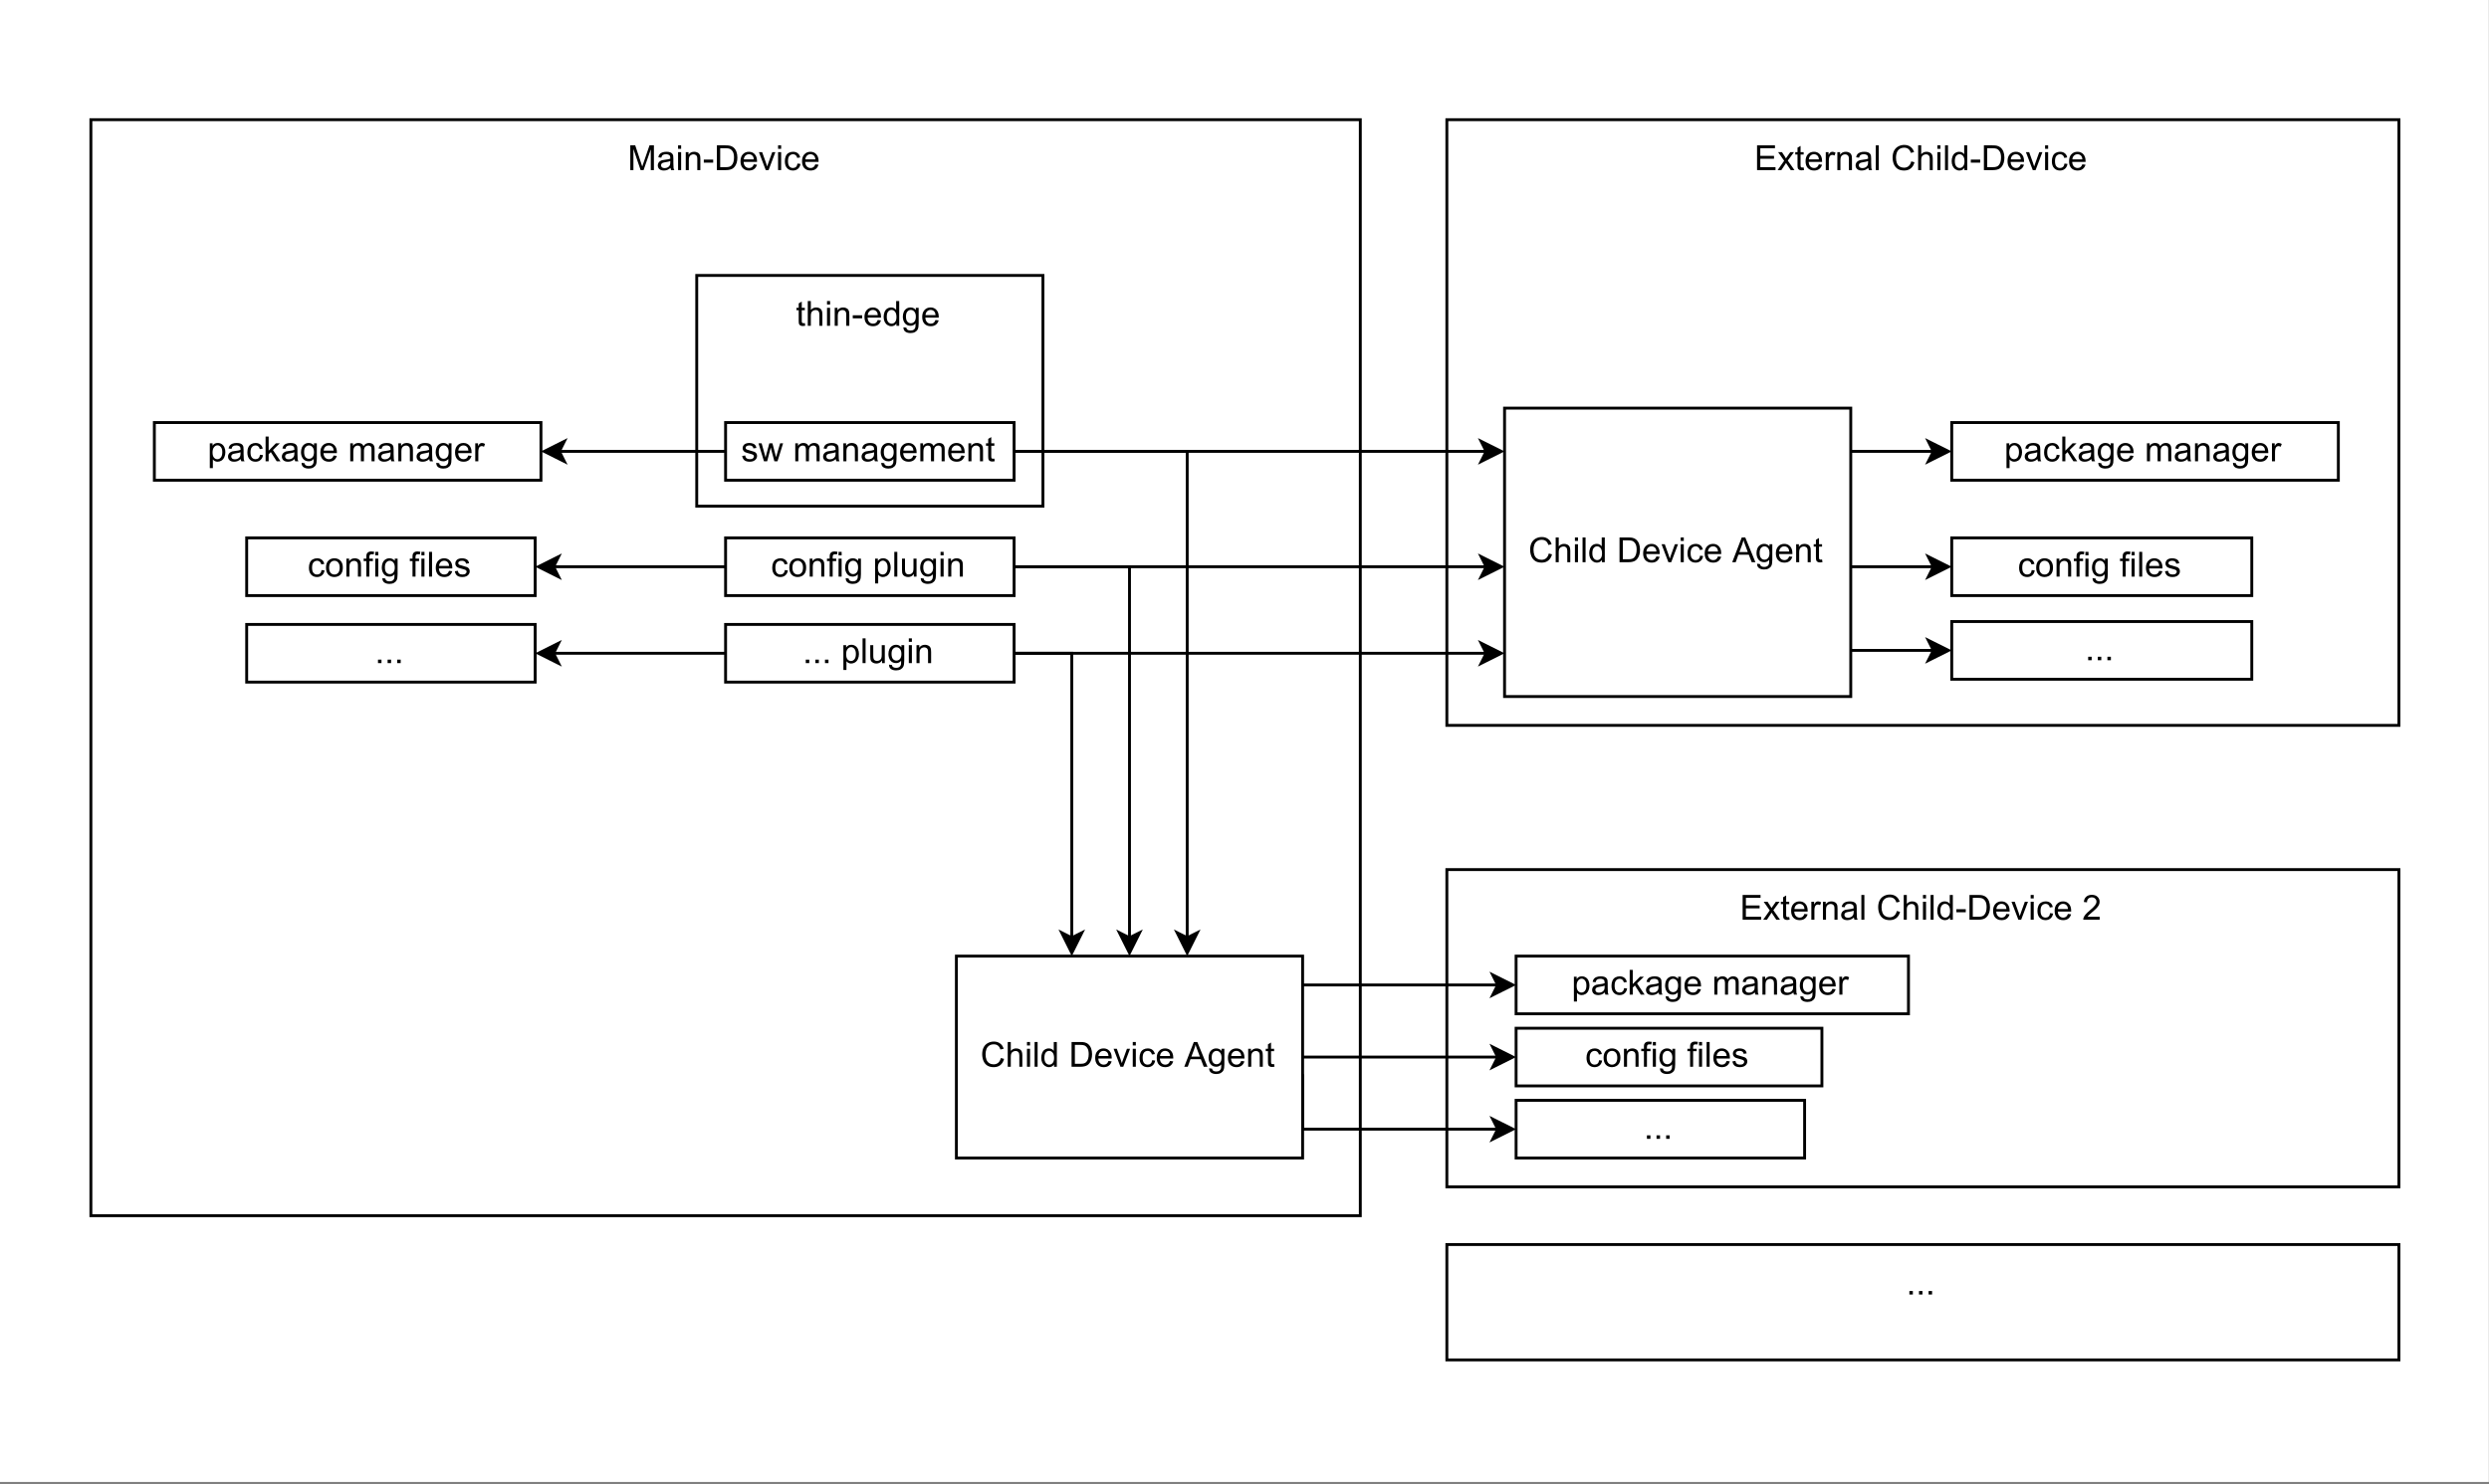 <?xml version="1.0" encoding="UTF-8" standalone="no"?>
<svg 
   width="647.04pt"
   height="385.92pt"
   viewBox="0 0 647.04 385.92"
   version="1.1"
   id="svg698"
   xmlns:xlink="http://www.w3.org/1999/xlink"
   xmlns="http://www.w3.org/2000/svg"
   xmlns:svg="http://www.w3.org/2000/svg" content="%3Cmxfile%20host%3D%22app.diagrams.net%22%20modified%3D%222022-09-13T20%3A14%3A00.531Z%22%20agent%3D%225.0%20(Macintosh)%22%20etag%3D%22oUxa1yG5t58ymIeRMVF4%22%20version%3D%2220.2.7%22%20type%3D%22device%22%3E%3Cdiagram%20id%3D%22jle1CY-ti3WCIGM4DGPV%22%20name%3D%22Seite-1%22%3E7Vtbk6I4FP41PnYXuaE8dmvPbtXsVE2VtZd52qIkDcwgcWJsdX%2F9Bgm3BG%2BtGOyaJ8nhJMB3vuR8HOIAjeeb37i%2FiL6wgCYD6ASbAZoMIAQEI%2FmTWba5xQMgN4Q8DpRTZZjG%2F1FldJR1FQd02XAUjCUiXjSNM5amdCYaNp9ztm66vbKkedWFH6orOpVhOvMTarj9HQciyq0jOKzsv9M4jIorA9fLz8z9wlkNvIz8gK1rJvQyQGPOmMiP5psxTTLwClzyfp%2F2nC1vjNNUnNJh%2BvYv%2BPNT9Pn7t5%2FTCf%2BaTvy%2FPj%2B4KjxvfrJST6zuVmwLCDhbpQHNRnEG6HkdxYJOF%2F4sO7uWQZe2SMwT2QLy8JWlQkURyEd8XgrOftAxSxiXppSl8syzuiblgm72Pg0oMZLkomxOBd9KF9VhqFBVtAJYtde1ILnKFtUCRApi%2BYoYYTl0hZ08UPCdASUwkPzix%2BnDhL7FEquLQM2QiiUnn5I4TKVNsMV1UASOBuPIhBHjFhjRqCsYoQGjiCSMNAj7CiICTRAhwgaIALaA2BmG5qR%2B2QjKUz%2FrOY7iJChp6Vw43ztDlWgzHLfMcIRaUAWdzXBswPr4%2BHgn8JXtY%2FDhzia2uUDuZeVdQNq2WLZCCjtjJAIGVtlCOVVNxkXEQiYRfqmsz000K58%2FWIbUDsPvVIitSuP%2BSrAmwhIvvv2n3viWDfZIiuZkowbPW1vVqmsDp4zJbmU%2FGBH5fGzFZ%2FQQEGrJEz4PqTjkiNtjzGnii%2FiteSfXj5e52t4gXn3AHbsX4r7r%2BsS5v605LFicimVt5K%2BZoTZltdSMEKnH8Fx%2FeZDfQcWA8lHeTwrXCilskIAgGyTAroWgIlODyVfU1zjMME5WYZxeN8vN4yBIrvRuhaAGGCRGoivfHBqJrrM8Z0qvEs3XOKHL%2FoIJCO4bmOSXaMiBGJ4qGkZWRYP70UTDqbj3QzRA7zzRoPl3JBocG6SwQQJLomFkIagFJo1qrJsINR0b4XZ%2Frlhx4mG5C9iTdABwsdkFqjgvj8Lsd7keZEXp1A%2FpPAuWGlfeZz507tXfPKqLEjiynkdHRrQkMj%2ByDwoF0ry%2FeAIIj%2BNZ6K7b4On90iV52is%2BdB3Nj9CmLsFWUlAvcO%2BFLkHumcUM9xa6xEpF0gYJLOkSbCGoBSb6l4%2F7q2QQ26IBw3Yo%2B4qgUb6wjyD6aGnHPTXtDG2sOEPoNRhw7HX4iH9HKxTuAylKLVk2TtOSVsh0aU1rT%2FSRXmzX1oH8xlSvihZnsxJ42nWOsPKwf0estFJp7cVS5VlZqnTyufgwKQ77d0QK11AAu80P0lRuynkKqZoe7xYFV8j9xNNLLuaGh9aNTaUguH7yNytkd1RzGRYLQm9qLtisYd3LhzUdzPYPazcF0zPA7LW2NxAstL41BMlHKymRk7dGXLov6X0lJW1rRPHVY29J6bB%2FM2GavUftvY9pw2tlXmKlNtXDl4TTWUmuwUqDCO4QNIhAHHJbIsA%2BEOH0gB6Pk52CtFZdI%2Bis1UDvDbT7y2lskMAcyMOHB%2BqaTeZWr54Keqz93QO3bApvFfTDzhK%2BubHrjvS8zrxWPIvtO7cRUMTA8170vAGm16bnbwqm%2Babeaz1vLISwhY5XqtXLZvXXxXwlrf4Ail7%2BBw%3D%3D%3C%2Fdiagram%3E%3C%2Fmxfile%3E">
  <rect x="0" y="0" width="647.04" height="385.92" fill="#808080" stroke="none"/>
  <defs
     id="defs96">
    <g
       id="g91">
      <g
         id="glyph-0-0" />
      <g
         id="glyph-0-1">
        <path
           d="M 0.672 0 L 0.672 -6.438 L 1.953 -6.438 L 3.469 -1.875 C 3.613 -1.457 3.719 -1.141 3.781 -0.922 C 3.852 -1.16 3.969 -1.504 4.125 -1.953 L 5.672 -6.438 L 6.812 -6.438 L 6.812 0 L 6 0 L 6 -5.391 L 4.125 0 L 3.359 0 L 1.484 -5.484 L 1.484 0 Z M 0.672 0 "
           id="path3" />
      </g>
      <g
         id="glyph-0-2">
        <path
           d="M 3.641 -0.578 C 3.348 -0.328 3.066 -0.148 2.797 -0.047 C 2.523 0.055 2.234 0.109 1.922 0.109 C 1.41 0.109 1.016 -0.016 0.734 -0.266 C 0.461 -0.516 0.328 -0.836 0.328 -1.234 C 0.328 -1.461 0.379 -1.672 0.484 -1.859 C 0.586 -2.047 0.723 -2.195 0.891 -2.312 C 1.055 -2.426 1.242 -2.516 1.453 -2.578 C 1.609 -2.609 1.844 -2.645 2.156 -2.688 C 2.801 -2.758 3.273 -2.852 3.578 -2.969 C 3.578 -3.07 3.578 -3.141 3.578 -3.172 C 3.578 -3.492 3.504 -3.719 3.359 -3.844 C 3.148 -4.031 2.848 -4.125 2.453 -4.125 C 2.078 -4.125 1.801 -4.055 1.625 -3.922 C 1.445 -3.797 1.316 -3.566 1.234 -3.234 L 0.469 -3.328 C 0.531 -3.66 0.641 -3.926 0.797 -4.125 C 0.961 -4.332 1.195 -4.488 1.5 -4.594 C 1.812 -4.707 2.164 -4.766 2.562 -4.766 C 2.969 -4.766 3.289 -4.719 3.531 -4.625 C 3.781 -4.531 3.961 -4.41 4.078 -4.266 C 4.203 -4.129 4.285 -3.953 4.328 -3.734 C 4.359 -3.598 4.375 -3.359 4.375 -3.016 L 4.375 -1.953 C 4.375 -1.223 4.391 -0.758 4.422 -0.562 C 4.453 -0.363 4.52 -0.176 4.625 0 L 3.797 0 C 3.711 -0.164 3.66 -0.359 3.641 -0.578 Z M 3.578 -2.344 C 3.285 -2.227 2.852 -2.129 2.281 -2.047 C 1.957 -1.992 1.727 -1.938 1.594 -1.875 C 1.457 -1.82 1.352 -1.738 1.281 -1.625 C 1.207 -1.508 1.172 -1.383 1.172 -1.25 C 1.172 -1.039 1.25 -0.863 1.406 -0.719 C 1.562 -0.582 1.797 -0.516 2.109 -0.516 C 2.41 -0.516 2.68 -0.582 2.922 -0.719 C 3.16 -0.852 3.336 -1.035 3.453 -1.266 C 3.535 -1.441 3.578 -1.703 3.578 -2.047 Z M 3.578 -2.344 "
           id="path6" />
      </g>
      <g
         id="glyph-0-3">
        <path
           d="M 0.594 -5.531 L 0.594 -6.438 L 1.391 -6.438 L 1.391 -5.531 Z M 0.594 0 L 0.594 -4.672 L 1.391 -4.672 L 1.391 0 Z M 0.594 0 "
           id="path9" />
      </g>
      <g
         id="glyph-0-4">
        <path
           d="M 0.594 0 L 0.594 -4.672 L 1.312 -4.672 L 1.312 -4 C 1.645 -4.508 2.141 -4.766 2.797 -4.766 C 3.078 -4.766 3.332 -4.711 3.562 -4.609 C 3.801 -4.516 3.977 -4.383 4.094 -4.219 C 4.207 -4.062 4.289 -3.867 4.344 -3.641 C 4.375 -3.492 4.391 -3.238 4.391 -2.875 L 4.391 0 L 3.594 0 L 3.594 -2.844 C 3.594 -3.164 3.562 -3.406 3.5 -3.562 C 3.438 -3.719 3.328 -3.844 3.172 -3.938 C 3.016 -4.039 2.832 -4.094 2.625 -4.094 C 2.289 -4.094 2 -3.984 1.75 -3.766 C 1.508 -3.555 1.391 -3.148 1.391 -2.547 L 1.391 0 Z M 0.594 0 "
           id="path12" />
      </g>
      <g
         id="glyph-0-5">
        <path
           d="M 0.281 -1.938 L 0.281 -2.734 L 2.719 -2.734 L 2.719 -1.938 Z M 0.281 -1.938 "
           id="path15" />
      </g>
      <g
         id="glyph-0-6">
        <path
           d="M 0.688 0 L 0.688 -6.438 L 2.906 -6.438 C 3.414 -6.438 3.801 -6.406 4.062 -6.344 C 4.426 -6.258 4.738 -6.109 5 -5.891 C 5.344 -5.598 5.598 -5.227 5.766 -4.781 C 5.93 -4.344 6.016 -3.832 6.016 -3.25 C 6.016 -2.758 5.957 -2.328 5.844 -1.953 C 5.727 -1.578 5.582 -1.266 5.406 -1.016 C 5.227 -0.766 5.031 -0.566 4.812 -0.422 C 4.602 -0.285 4.348 -0.18 4.047 -0.109 C 3.754 -0.035 3.41 0 3.016 0 Z M 1.547 -0.766 L 2.922 -0.766 C 3.348 -0.766 3.68 -0.801 3.922 -0.875 C 4.16 -0.957 4.352 -1.07 4.5 -1.219 C 4.695 -1.414 4.852 -1.688 4.969 -2.031 C 5.082 -2.375 5.141 -2.785 5.141 -3.266 C 5.141 -3.941 5.031 -4.457 4.812 -4.812 C 4.594 -5.176 4.32 -5.422 4 -5.547 C 3.77 -5.641 3.406 -5.688 2.906 -5.688 L 1.547 -5.688 Z M 1.547 -0.766 "
           id="path18" />
      </g>
      <g
         id="glyph-0-7">
        <path
           d="M 3.781 -1.5 L 4.609 -1.406 C 4.473 -0.926 4.227 -0.551 3.875 -0.281 C 3.531 -0.02 3.086 0.109 2.547 0.109 C 1.867 0.109 1.328 -0.098 0.922 -0.516 C 0.523 -0.941 0.328 -1.535 0.328 -2.297 C 0.328 -3.078 0.531 -3.68 0.938 -4.109 C 1.344 -4.547 1.867 -4.766 2.516 -4.766 C 3.141 -4.766 3.645 -4.551 4.031 -4.125 C 4.426 -3.707 4.625 -3.113 4.625 -2.344 C 4.625 -2.289 4.625 -2.219 4.625 -2.125 L 1.141 -2.125 C 1.172 -1.613 1.316 -1.223 1.578 -0.953 C 1.836 -0.68 2.164 -0.547 2.562 -0.547 C 2.852 -0.547 3.098 -0.617 3.297 -0.766 C 3.504 -0.922 3.664 -1.164 3.781 -1.5 Z M 1.188 -2.781 L 3.797 -2.781 C 3.766 -3.176 3.664 -3.473 3.5 -3.672 C 3.25 -3.973 2.922 -4.125 2.516 -4.125 C 2.148 -4.125 1.844 -4 1.594 -3.75 C 1.352 -3.508 1.219 -3.188 1.188 -2.781 Z M 1.188 -2.781 "
           id="path21" />
      </g>
      <g
         id="glyph-0-8">
        <path
           d="M 1.891 0 L 0.109 -4.672 L 0.953 -4.672 L 1.953 -1.875 C 2.055 -1.57 2.156 -1.258 2.25 -0.938 C 2.32 -1.176 2.422 -1.469 2.547 -1.812 L 3.578 -4.672 L 4.391 -4.672 L 2.625 0 Z M 1.891 0 "
           id="path24" />
      </g>
      <g
         id="glyph-0-9">
        <path
           d="M 3.641 -1.703 L 4.422 -1.609 C 4.336 -1.066 4.117 -0.645 3.766 -0.344 C 3.41 -0.039 2.977 0.109 2.469 0.109 C 1.832 0.109 1.32 -0.098 0.938 -0.516 C 0.551 -0.93 0.359 -1.531 0.359 -2.312 C 0.359 -2.82 0.441 -3.266 0.609 -3.641 C 0.773 -4.016 1.023 -4.297 1.359 -4.484 C 1.703 -4.672 2.078 -4.766 2.484 -4.766 C 2.984 -4.766 3.395 -4.633 3.719 -4.375 C 4.039 -4.125 4.25 -3.766 4.344 -3.297 L 3.578 -3.172 C 3.504 -3.484 3.375 -3.719 3.188 -3.875 C 3 -4.039 2.773 -4.125 2.516 -4.125 C 2.109 -4.125 1.781 -3.977 1.531 -3.688 C 1.289 -3.406 1.172 -2.957 1.172 -2.344 C 1.172 -1.707 1.289 -1.25 1.531 -0.969 C 1.77 -0.688 2.082 -0.547 2.469 -0.547 C 2.781 -0.547 3.039 -0.641 3.25 -0.828 C 3.457 -1.016 3.586 -1.305 3.641 -1.703 Z M 3.641 -1.703 "
           id="path27" />
      </g>
      <g
         id="glyph-0-10">
        <path
           d="M 2.328 -0.703 L 2.438 -0.016 C 2.207 0.035 2.008 0.062 1.844 0.062 C 1.551 0.062 1.328 0.016 1.172 -0.078 C 1.016 -0.172 0.898 -0.289 0.828 -0.438 C 0.766 -0.582 0.734 -0.891 0.734 -1.359 L 0.734 -4.047 L 0.156 -4.047 L 0.156 -4.672 L 0.734 -4.672 L 0.734 -5.828 L 1.531 -6.297 L 1.531 -4.672 L 2.328 -4.672 L 2.328 -4.047 L 1.531 -4.047 L 1.531 -1.328 C 1.531 -1.098 1.539 -0.953 1.562 -0.891 C 1.594 -0.828 1.641 -0.773 1.703 -0.734 C 1.766 -0.691 1.852 -0.672 1.969 -0.672 C 2.062 -0.672 2.18 -0.68 2.328 -0.703 Z M 2.328 -0.703 "
           id="path30" />
      </g>
      <g
         id="glyph-0-11">
        <path
           d="M 0.594 0 L 0.594 -6.438 L 1.391 -6.438 L 1.391 -4.125 C 1.754 -4.551 2.219 -4.766 2.781 -4.766 C 3.125 -4.766 3.422 -4.695 3.672 -4.562 C 3.93 -4.426 4.113 -4.238 4.219 -4 C 4.332 -3.758 4.391 -3.41 4.391 -2.953 L 4.391 0 L 3.609 0 L 3.609 -2.953 C 3.609 -3.348 3.52 -3.633 3.344 -3.812 C 3.176 -4 2.938 -4.094 2.625 -4.094 C 2.383 -4.094 2.16 -4.031 1.953 -3.906 C 1.742 -3.789 1.598 -3.629 1.516 -3.422 C 1.43 -3.211 1.391 -2.922 1.391 -2.547 L 1.391 0 Z M 0.594 0 "
           id="path33" />
      </g>
      <g
         id="glyph-0-12">
        <path
           d="M 3.625 0 L 3.625 -0.594 C 3.32 -0.125 2.883 0.109 2.312 0.109 C 1.945 0.109 1.609 0.004 1.297 -0.203 C 0.984 -0.41 0.738 -0.695 0.562 -1.062 C 0.395 -1.426 0.312 -1.848 0.312 -2.328 C 0.312 -2.797 0.391 -3.219 0.547 -3.594 C 0.703 -3.977 0.93 -4.27 1.234 -4.469 C 1.547 -4.664 1.895 -4.766 2.281 -4.766 C 2.562 -4.766 2.812 -4.707 3.031 -4.594 C 3.25 -4.477 3.426 -4.32 3.562 -4.125 L 3.562 -6.438 L 4.359 -6.438 L 4.359 0 Z M 1.125 -2.328 C 1.125 -1.734 1.25 -1.285 1.5 -0.984 C 1.75 -0.691 2.047 -0.547 2.391 -0.547 C 2.734 -0.547 3.023 -0.688 3.266 -0.969 C 3.516 -1.25 3.641 -1.68 3.641 -2.266 C 3.641 -2.898 3.516 -3.367 3.266 -3.672 C 3.016 -3.973 2.711 -4.125 2.359 -4.125 C 2.004 -4.125 1.707 -3.977 1.469 -3.688 C 1.238 -3.395 1.125 -2.941 1.125 -2.328 Z M 1.125 -2.328 "
           id="path36" />
      </g>
      <g
         id="glyph-0-13">
        <path
           d="M 0.453 0.391 L 1.219 0.5 C 1.25 0.738 1.336 0.91 1.484 1.016 C 1.68 1.16 1.953 1.234 2.297 1.234 C 2.66 1.234 2.941 1.16 3.141 1.016 C 3.336 0.867 3.473 0.664 3.547 0.406 C 3.586 0.238 3.602 -0.098 3.594 -0.609 C 3.25 -0.203 2.82 0 2.312 0 C 1.664 0 1.164 -0.227 0.812 -0.688 C 0.469 -1.156 0.297 -1.711 0.297 -2.359 C 0.297 -2.805 0.375 -3.219 0.531 -3.594 C 0.695 -3.969 0.93 -4.254 1.234 -4.453 C 1.535 -4.66 1.895 -4.766 2.312 -4.766 C 2.863 -4.766 3.316 -4.547 3.672 -4.109 L 3.672 -4.672 L 4.406 -4.672 L 4.406 -0.641 C 4.406 0.086 4.328 0.602 4.172 0.906 C 4.023 1.207 3.789 1.445 3.469 1.625 C 3.156 1.801 2.766 1.891 2.297 1.891 C 1.734 1.891 1.281 1.766 0.938 1.516 C 0.602 1.266 0.441 0.891 0.453 0.391 Z M 1.109 -2.422 C 1.109 -1.805 1.227 -1.359 1.469 -1.078 C 1.707 -0.797 2.008 -0.656 2.375 -0.656 C 2.738 -0.656 3.047 -0.797 3.297 -1.078 C 3.547 -1.359 3.672 -1.797 3.672 -2.391 C 3.672 -2.961 3.539 -3.395 3.281 -3.688 C 3.031 -3.977 2.727 -4.125 2.375 -4.125 C 2.02 -4.125 1.719 -3.977 1.469 -3.688 C 1.227 -3.406 1.109 -2.984 1.109 -2.422 Z M 1.109 -2.422 "
           id="path39" />
      </g>
      <g
         id="glyph-0-14">
        <path
           d="M 0.719 0 L 0.719 -6.438 L 5.375 -6.438 L 5.375 -5.688 L 1.562 -5.688 L 1.562 -3.703 L 5.125 -3.703 L 5.125 -2.953 L 1.562 -2.953 L 1.562 -0.766 L 5.516 -0.766 L 5.516 0 Z M 0.719 0 "
           id="path42" />
      </g>
      <g
         id="glyph-0-15">
        <path
           d="M 0.062 0 L 1.766 -2.422 L 0.188 -4.672 L 1.188 -4.672 L 1.906 -3.578 C 2.031 -3.367 2.133 -3.191 2.219 -3.047 C 2.352 -3.242 2.473 -3.414 2.578 -3.562 L 3.359 -4.672 L 4.312 -4.672 L 2.703 -2.469 L 4.438 0 L 3.469 0 L 2.5 -1.453 L 2.25 -1.844 L 1.031 0 Z M 0.062 0 "
           id="path45" />
      </g>
      <g
         id="glyph-0-16">
        <path
           d="M 0.578 0 L 0.578 -4.672 L 1.297 -4.672 L 1.297 -3.953 C 1.473 -4.285 1.641 -4.504 1.797 -4.609 C 1.953 -4.711 2.125 -4.766 2.312 -4.766 C 2.57 -4.766 2.844 -4.68 3.125 -4.516 L 2.844 -3.781 C 2.656 -3.895 2.461 -3.953 2.266 -3.953 C 2.098 -3.953 1.941 -3.898 1.797 -3.797 C 1.66 -3.691 1.562 -3.547 1.5 -3.359 C 1.414 -3.078 1.375 -2.77 1.375 -2.438 L 1.375 0 Z M 0.578 0 "
           id="path48" />
      </g>
      <g
         id="glyph-0-17">
        <path
           d="M 0.578 0 L 0.578 -6.438 L 1.359 -6.438 L 1.359 0 Z M 0.578 0 "
           id="path51" />
      </g>
      <g
         id="glyph-0-18" />
      <g
         id="glyph-0-19">
        <path
           d="M 5.297 -2.266 L 6.141 -2.047 C 5.961 -1.348 5.641 -0.812 5.172 -0.438 C 4.711 -0.07 4.145 0.109 3.469 0.109 C 2.781 0.109 2.219 -0.031 1.781 -0.312 C 1.344 -0.594 1.008 -1 0.781 -1.531 C 0.562 -2.07 0.453 -2.648 0.453 -3.266 C 0.453 -3.941 0.578 -4.531 0.828 -5.031 C 1.086 -5.531 1.453 -5.906 1.922 -6.156 C 2.398 -6.414 2.922 -6.547 3.484 -6.547 C 4.129 -6.547 4.672 -6.379 5.109 -6.047 C 5.555 -5.723 5.863 -5.266 6.031 -4.672 L 5.188 -4.484 C 5.039 -4.953 4.828 -5.289 4.547 -5.5 C 4.266 -5.719 3.906 -5.828 3.469 -5.828 C 2.977 -5.828 2.566 -5.707 2.234 -5.469 C 1.898 -5.227 1.664 -4.906 1.531 -4.5 C 1.395 -4.102 1.328 -3.695 1.328 -3.281 C 1.328 -2.727 1.406 -2.242 1.562 -1.828 C 1.727 -1.422 1.977 -1.117 2.312 -0.922 C 2.645 -0.723 3.008 -0.625 3.406 -0.625 C 3.883 -0.625 4.285 -0.758 4.609 -1.031 C 4.941 -1.312 5.172 -1.723 5.297 -2.266 Z M 5.297 -2.266 "
           id="path55" />
      </g>
      <g
         id="glyph-0-20">
        <path
           d="M 4.531 -0.766 L 4.531 0 L 0.266 0 C 0.266 -0.188 0.297 -0.367 0.359 -0.547 C 0.473 -0.836 0.648 -1.125 0.891 -1.406 C 1.129 -1.688 1.473 -2.008 1.922 -2.375 C 2.617 -2.957 3.086 -3.414 3.328 -3.75 C 3.578 -4.082 3.703 -4.398 3.703 -4.703 C 3.703 -5.016 3.586 -5.273 3.359 -5.484 C 3.141 -5.703 2.852 -5.812 2.5 -5.812 C 2.113 -5.812 1.805 -5.695 1.578 -5.469 C 1.348 -5.238 1.234 -4.922 1.234 -4.516 L 0.422 -4.609 C 0.473 -5.211 0.68 -5.672 1.047 -5.984 C 1.41 -6.305 1.898 -6.469 2.516 -6.469 C 3.129 -6.469 3.613 -6.297 3.969 -5.953 C 4.332 -5.609 4.516 -5.188 4.516 -4.688 C 4.516 -4.426 4.461 -4.172 4.359 -3.922 C 4.254 -3.672 4.078 -3.406 3.828 -3.125 C 3.586 -2.852 3.188 -2.477 2.625 -2 C 2.145 -1.602 1.836 -1.332 1.703 -1.188 C 1.566 -1.039 1.457 -0.898 1.375 -0.766 Z M 4.531 -0.766 "
           id="path58" />
      </g>
      <g
         id="glyph-0-21">
        <path
           d="M 0.812 0 L 0.812 -0.906 L 1.719 -0.906 L 1.719 0 Z M 0.812 0 "
           id="path61" />
      </g>
      <g
         id="glyph-0-22">
        <path
           d="M 0.297 -2.328 C 0.297 -3.191 0.535 -3.832 1.016 -4.25 C 1.422 -4.594 1.91 -4.766 2.484 -4.766 C 3.129 -4.766 3.656 -4.555 4.062 -4.141 C 4.469 -3.723 4.672 -3.145 4.672 -2.406 C 4.672 -1.801 4.578 -1.328 4.391 -0.984 C 4.211 -0.641 3.953 -0.367 3.609 -0.172 C 3.266 0.016 2.891 0.109 2.484 0.109 C 1.828 0.109 1.297 -0.098 0.891 -0.516 C 0.492 -0.941 0.297 -1.547 0.297 -2.328 Z M 1.109 -2.328 C 1.109 -1.734 1.238 -1.285 1.5 -0.984 C 1.758 -0.691 2.086 -0.547 2.484 -0.547 C 2.879 -0.547 3.207 -0.691 3.469 -0.984 C 3.727 -1.285 3.859 -1.742 3.859 -2.359 C 3.859 -2.93 3.727 -3.367 3.469 -3.672 C 3.207 -3.973 2.879 -4.125 2.484 -4.125 C 2.086 -4.125 1.758 -3.973 1.5 -3.672 C 1.238 -3.379 1.109 -2.93 1.109 -2.328 Z M 1.109 -2.328 "
           id="path64" />
      </g>
      <g
         id="glyph-0-23">
        <path
           d="M 0.781 0 L 0.781 -4.047 L 0.078 -4.047 L 0.078 -4.672 L 0.781 -4.672 L 0.781 -5.156 C 0.781 -5.477 0.805 -5.711 0.859 -5.859 C 0.941 -6.066 1.078 -6.234 1.266 -6.359 C 1.461 -6.484 1.734 -6.547 2.078 -6.547 C 2.297 -6.547 2.539 -6.52 2.812 -6.469 L 2.688 -5.781 C 2.531 -5.812 2.379 -5.828 2.234 -5.828 C 1.992 -5.828 1.82 -5.773 1.719 -5.672 C 1.613 -5.566 1.562 -5.375 1.562 -5.094 L 1.562 -4.672 L 2.484 -4.672 L 2.484 -4.047 L 1.562 -4.047 L 1.562 0 Z M 0.781 0 "
           id="path67" />
      </g>
      <g
         id="glyph-0-24">
        <path
           d="M 0.594 1.781 L 0.594 -4.672 L 1.312 -4.672 L 1.312 -4.062 C 1.477 -4.301 1.664 -4.477 1.875 -4.594 C 2.094 -4.707 2.359 -4.766 2.672 -4.766 C 3.066 -4.766 3.414 -4.66 3.719 -4.453 C 4.02 -4.254 4.25 -3.969 4.406 -3.594 C 4.562 -3.219 4.641 -2.812 4.641 -2.375 C 4.641 -1.895 4.551 -1.461 4.375 -1.078 C 4.207 -0.691 3.961 -0.395 3.641 -0.188 C 3.316 0.008 2.973 0.109 2.609 0.109 C 2.348 0.109 2.113 0.051 1.906 -0.062 C 1.695 -0.176 1.523 -0.316 1.391 -0.484 L 1.391 1.781 Z M 1.312 -2.312 C 1.312 -1.707 1.43 -1.258 1.672 -0.969 C 1.922 -0.688 2.219 -0.547 2.562 -0.547 C 2.906 -0.547 3.203 -0.691 3.453 -0.984 C 3.711 -1.285 3.844 -1.75 3.844 -2.375 C 3.844 -2.969 3.719 -3.41 3.469 -3.703 C 3.227 -4.004 2.938 -4.156 2.594 -4.156 C 2.258 -4.156 1.961 -3.992 1.703 -3.672 C 1.441 -3.359 1.312 -2.906 1.312 -2.312 Z M 1.312 -2.312 "
           id="path70" />
      </g>
      <g
         id="glyph-0-25">
        <path
           d="M 3.656 0 L 3.656 -0.688 C 3.289 -0.156 2.797 0.109 2.172 0.109 C 1.898 0.109 1.645 0.055 1.406 -0.047 C 1.164 -0.16 0.984 -0.297 0.859 -0.453 C 0.742 -0.609 0.664 -0.801 0.625 -1.031 C 0.594 -1.188 0.578 -1.438 0.578 -1.781 L 0.578 -4.672 L 1.359 -4.672 L 1.359 -2.078 C 1.359 -1.66 1.379 -1.383 1.422 -1.25 C 1.461 -1.039 1.562 -0.875 1.719 -0.75 C 1.883 -0.633 2.086 -0.578 2.328 -0.578 C 2.566 -0.578 2.789 -0.633 3 -0.75 C 3.207 -0.875 3.352 -1.039 3.438 -1.25 C 3.52 -1.457 3.562 -1.766 3.562 -2.172 L 3.562 -4.672 L 4.359 -4.672 L 4.359 0 Z M 3.656 0 "
           id="path73" />
      </g>
      <g
         id="glyph-0-26">
        <path
           d="M 0.281 -1.391 L 1.062 -1.516 C 1.102 -1.203 1.223 -0.961 1.422 -0.797 C 1.629 -0.629 1.91 -0.547 2.266 -0.547 C 2.629 -0.547 2.898 -0.617 3.078 -0.766 C 3.254 -0.91 3.344 -1.082 3.344 -1.281 C 3.344 -1.469 3.266 -1.609 3.109 -1.703 C 2.992 -1.773 2.723 -1.867 2.297 -1.984 C 1.711 -2.129 1.305 -2.254 1.078 -2.359 C 0.859 -2.461 0.691 -2.609 0.578 -2.797 C 0.461 -2.984 0.406 -3.191 0.406 -3.422 C 0.406 -3.629 0.453 -3.82 0.547 -4 C 0.641 -4.176 0.77 -4.328 0.938 -4.453 C 1.062 -4.535 1.227 -4.609 1.438 -4.672 C 1.656 -4.734 1.883 -4.766 2.125 -4.766 C 2.488 -4.766 2.805 -4.711 3.078 -4.609 C 3.359 -4.504 3.566 -4.363 3.703 -4.188 C 3.836 -4.008 3.93 -3.77 3.984 -3.469 L 3.203 -3.359 C 3.172 -3.598 3.066 -3.785 2.891 -3.922 C 2.723 -4.055 2.488 -4.125 2.188 -4.125 C 1.82 -4.125 1.562 -4.062 1.406 -3.938 C 1.25 -3.82 1.172 -3.68 1.172 -3.516 C 1.172 -3.41 1.203 -3.32 1.266 -3.25 C 1.328 -3.156 1.43 -3.082 1.578 -3.031 C 1.648 -3 1.879 -2.93 2.266 -2.828 C 2.828 -2.68 3.219 -2.562 3.438 -2.469 C 3.664 -2.375 3.844 -2.234 3.969 -2.047 C 4.094 -1.867 4.156 -1.645 4.156 -1.375 C 4.156 -1.102 4.078 -0.852 3.922 -0.625 C 3.766 -0.395 3.539 -0.211 3.25 -0.078 C 2.969 0.047 2.641 0.109 2.266 0.109 C 1.66 0.109 1.195 -0.016 0.875 -0.266 C 0.562 -0.523 0.363 -0.898 0.281 -1.391 Z M 0.281 -1.391 "
           id="path76" />
      </g>
      <g
         id="glyph-0-27">
        <path
           d="M 1.453 0 L 0.031 -4.672 L 0.844 -4.672 L 1.594 -1.969 L 1.859 -0.969 C 1.867 -1.02 1.953 -1.344 2.109 -1.938 L 2.844 -4.672 L 3.656 -4.672 L 4.359 -1.953 L 4.594 -1.062 L 4.859 -1.969 L 5.656 -4.672 L 6.422 -4.672 L 4.969 0 L 4.156 0 L 3.406 -2.797 L 3.219 -3.594 L 2.281 0 Z M 1.453 0 "
           id="path79" />
      </g>
      <g
         id="glyph-0-28">
        <path
           d="M 0.594 0 L 0.594 -4.672 L 1.297 -4.672 L 1.297 -4.016 C 1.441 -4.242 1.633 -4.426 1.875 -4.562 C 2.125 -4.695 2.406 -4.766 2.719 -4.766 C 3.062 -4.766 3.344 -4.691 3.562 -4.547 C 3.781 -4.41 3.938 -4.211 4.031 -3.953 C 4.406 -4.492 4.883 -4.766 5.469 -4.766 C 5.938 -4.766 6.297 -4.633 6.547 -4.375 C 6.797 -4.125 6.922 -3.734 6.922 -3.203 L 6.922 0 L 6.125 0 L 6.125 -2.938 C 6.125 -3.258 6.098 -3.488 6.047 -3.625 C 6.004 -3.758 5.914 -3.867 5.781 -3.953 C 5.645 -4.047 5.484 -4.094 5.297 -4.094 C 4.973 -4.094 4.703 -3.984 4.484 -3.766 C 4.266 -3.547 4.156 -3.195 4.156 -2.719 L 4.156 0 L 3.359 0 L 3.359 -3.031 C 3.359 -3.383 3.297 -3.648 3.172 -3.828 C 3.047 -4.004 2.836 -4.094 2.547 -4.094 C 2.316 -4.094 2.109 -4.031 1.922 -3.906 C 1.734 -3.789 1.598 -3.617 1.516 -3.391 C 1.43 -3.172 1.391 -2.848 1.391 -2.422 L 1.391 0 Z M 0.594 0 "
           id="path82" />
      </g>
      <g
         id="glyph-0-29">
        <path
           d="M 0.594 0 L 0.594 -6.438 L 1.391 -6.438 L 1.391 -2.766 L 3.266 -4.672 L 4.281 -4.672 L 2.5 -2.938 L 4.469 0 L 3.484 0 L 1.953 -2.391 L 1.391 -1.844 L 1.391 0 Z M 0.594 0 "
           id="path85" />
      </g>
      <g
         id="glyph-0-30">
        <path
           d="M -0.016 0 L 2.469 -6.438 L 3.375 -6.438 L 6.016 0 L 5.047 0 L 4.297 -1.953 L 1.594 -1.953 L 0.891 0 Z M 1.844 -2.641 L 4.031 -2.641 L 3.359 -4.438 C 3.148 -4.977 3 -5.422 2.906 -5.766 C 2.82 -5.348 2.703 -4.938 2.547 -4.531 Z M 1.844 -2.641 "
           id="path88" />
      </g>
    </g>
    <clipPath
       id="clip-0">
      <path
         clip-rule="nonzero"
         d="M 0 0 L 647 0 L 647 385.352 L 0 385.352 Z M 0 0 "
         id="path93" />
    </clipPath>
  </defs>
  <g
     clip-path="url(#clip-0)"
     id="g100">
    <path
       fill-rule="nonzero"
       fill="#ffffff"
       fill-opacity="1"
       d="M 0,0 H 647 V 385.352 H 0 Z m 0,0"
       id="path98" />
  </g>
  <path
     fill-rule="nonzero"
     fill="rgb(100%, 100%, 100%)"
     fill-opacity="1"
     d="M 1.125 1.125 L 645.875 1.125 L 645.875 383.477 L 1.125 383.477 Z M 1.125 1.125 "
     id="path102" />
  <path
     fill-rule="nonzero"
     fill="rgb(100%, 100%, 100%)"
     fill-opacity="1"
     stroke-width="1"
     stroke-linecap="butt"
     stroke-linejoin="miter"
     stroke="rgb(0%, 0%, 0%)"
     stroke-opacity="1"
     stroke-miterlimit="4"
     d="M 31.002 41 L 471 41 L 471 421.001 L 31.002 421.001 Z M 31.002 41 "
     transform="matrix(0.75, 0, 0, 0.75, 0.375, 0.375)"
     id="path104" />
  <g
     fill="#000000"
     fill-opacity="1"
     id="g128">
    <use
       xlink:href="#glyph-0-1"
       x="163.179"
       y="44.233"
       id="use106" />
    <use
       xlink:href="#glyph-0-2"
       x="170.673"
       y="44.233"
       id="use108" />
    <use
       xlink:href="#glyph-0-3"
       x="175.677"
       y="44.233"
       id="use110" />
    <use
       xlink:href="#glyph-0-4"
       x="177.675"
       y="44.233"
       id="use112" />
    <use
       xlink:href="#glyph-0-5"
       x="182.679"
       y="44.233"
       id="use114" />
    <use
       xlink:href="#glyph-0-6"
       x="185.675"
       y="44.233"
       id="use116" />
    <use
       xlink:href="#glyph-0-7"
       x="192.172"
       y="44.233"
       id="use118" />
    <use
       xlink:href="#glyph-0-8"
       x="197.175"
       y="44.233"
       id="use120" />
    <use
       xlink:href="#glyph-0-3"
       x="201.674"
       y="44.233"
       id="use122" />
    <use
       xlink:href="#glyph-0-9"
       x="203.672"
       y="44.233"
       id="use124" />
    <use
       xlink:href="#glyph-0-7"
       x="208.171"
       y="44.233"
       id="use126" />
  </g>
  <path
     fill-rule="nonzero"
     fill="rgb(100%, 100%, 100%)"
     fill-opacity="1"
     stroke-width="1"
     stroke-linecap="butt"
     stroke-linejoin="miter"
     stroke="rgb(0%, 0%, 0%)"
     stroke-opacity="1"
     stroke-miterlimit="4"
     d="M 241 95 L 360.999 95 L 360.999 175 L 241 175 Z M 241 95 "
     transform="matrix(0.75, 0, 0, 0.75, 0.375, 0.375)"
     id="path130" />
  <g
     fill="#000000"
     fill-opacity="1"
     id="g150">
    <use
       xlink:href="#glyph-0-10"
       x="206.897"
       y="84.717"
       id="use132" />
    <use
       xlink:href="#glyph-0-11"
       x="209.396"
       y="84.717"
       id="use134" />
    <use
       xlink:href="#glyph-0-3"
       x="214.4"
       y="84.717"
       id="use136" />
    <use
       xlink:href="#glyph-0-4"
       x="216.398"
       y="84.717"
       id="use138" />
    <use
       xlink:href="#glyph-0-5"
       x="221.402"
       y="84.717"
       id="use140" />
    <use
       xlink:href="#glyph-0-7"
       x="224.398"
       y="84.717"
       id="use142" />
    <use
       xlink:href="#glyph-0-12"
       x="229.401"
       y="84.717"
       id="use144" />
    <use
       xlink:href="#glyph-0-13"
       x="234.405"
       y="84.717"
       id="use146" />
    <use
       xlink:href="#glyph-0-7"
       x="239.408"
       y="84.717"
       id="use148" />
  </g>
  <path
     fill-rule="nonzero"
     fill="rgb(100%, 100%, 100%)"
     fill-opacity="1"
     stroke-width="1"
     stroke-linecap="butt"
     stroke-linejoin="miter"
     stroke="rgb(0%, 0%, 0%)"
     stroke-opacity="1"
     stroke-miterlimit="4"
     d="M 501.001 301.002 L 830.998 301.002 L 830.998 410.998 L 501.001 410.998 Z M 501.001 301.002 "
     transform="matrix(0.75, 0, 0, 0.75, 0.375, 0.375)"
     id="path152" />
  <g
     fill="#000000"
     fill-opacity="1"
     id="g200">
    <use
       xlink:href="#glyph-0-14"
       x="452.298"
       y="239.158"
       id="use154" />
    <use
       xlink:href="#glyph-0-15"
       x="458.298"
       y="239.158"
       id="use156" />
    <use
       xlink:href="#glyph-0-10"
       x="462.797"
       y="239.158"
       id="use158" />
    <use
       xlink:href="#glyph-0-7"
       x="465.296"
       y="239.158"
       id="use160" />
    <use
       xlink:href="#glyph-0-16"
       x="470.3"
       y="239.158"
       id="use162" />
    <use
       xlink:href="#glyph-0-4"
       x="473.296"
       y="239.158"
       id="use164" />
    <use
       xlink:href="#glyph-0-2"
       x="478.299"
       y="239.158"
       id="use166" />
    <use
       xlink:href="#glyph-0-17"
       x="483.302"
       y="239.158"
       id="use168" />
    <use
       xlink:href="#glyph-0-18"
       x="485.301"
       y="239.158"
       id="use170" />
    <use
       xlink:href="#glyph-0-19"
       x="487.801"
       y="239.158"
       id="use172" />
    <use
       xlink:href="#glyph-0-11"
       x="494.298"
       y="239.158"
       id="use174" />
    <use
       xlink:href="#glyph-0-3"
       x="499.301"
       y="239.158"
       id="use176" />
    <use
       xlink:href="#glyph-0-17"
       x="501.3"
       y="239.158"
       id="use178" />
    <use
       xlink:href="#glyph-0-12"
       x="503.299"
       y="239.158"
       id="use180" />
    <use
       xlink:href="#glyph-0-5"
       x="508.302"
       y="239.158"
       id="use182" />
    <use
       xlink:href="#glyph-0-6"
       x="511.298"
       y="239.158"
       id="use184" />
    <use
       xlink:href="#glyph-0-7"
       x="517.795"
       y="239.158"
       id="use186" />
    <use
       xlink:href="#glyph-0-8"
       x="522.798"
       y="239.158"
       id="use188" />
    <use
       xlink:href="#glyph-0-3"
       x="527.297"
       y="239.158"
       id="use190" />
    <use
       xlink:href="#glyph-0-9"
       x="529.295"
       y="239.158"
       id="use192" />
    <use
       xlink:href="#glyph-0-7"
       x="533.794"
       y="239.158"
       id="use194" />
    <use
       xlink:href="#glyph-0-18"
       x="538.797"
       y="239.158"
       id="use196" />
    <use
       xlink:href="#glyph-0-20"
       x="541.297"
       y="239.158"
       id="use198" />
  </g>
  <path
     fill-rule="nonzero"
     fill="rgb(100%, 100%, 100%)"
     fill-opacity="1"
     stroke-width="1"
     stroke-linecap="butt"
     stroke-linejoin="miter"
     stroke="rgb(0%, 0%, 0%)"
     stroke-opacity="1"
     stroke-miterlimit="4"
     d="M 501.001 431 L 830.998 431 L 830.998 471 L 501.001 471 Z M 501.001 431 "
     transform="matrix(0.75, 0, 0, 0.75, 0.375, 0.375)"
     id="path202" />
  <g
     fill="#000000"
     fill-opacity="1"
     id="g210">
    <use
       xlink:href="#glyph-0-21"
       x="495.547"
       y="336.62"
       id="use204" />
    <use
       xlink:href="#glyph-0-21"
       x="498.046"
       y="336.62"
       id="use206" />
    <use
       xlink:href="#glyph-0-21"
       x="500.546"
       y="336.62"
       id="use208" />
  </g>
  <path
     fill-rule="nonzero"
     fill="rgb(100%, 100%, 100%)"
     fill-opacity="1"
     stroke-width="1"
     stroke-linecap="butt"
     stroke-linejoin="miter"
     stroke="rgb(0%, 0%, 0%)"
     stroke-opacity="1"
     stroke-miterlimit="4"
     d="M 501.001 41 L 830.998 41 L 830.998 250.998 L 501.001 250.998 Z M 501.001 41 "
     transform="matrix(0.75, 0, 0, 0.75, 0.375, 0.375)"
     id="path212" />
  <g
     fill="#000000"
     fill-opacity="1"
     id="g256">
    <use
       xlink:href="#glyph-0-14"
       x="456.046"
       y="44.233"
       id="use214" />
    <use
       xlink:href="#glyph-0-15"
       x="462.047"
       y="44.233"
       id="use216" />
    <use
       xlink:href="#glyph-0-10"
       x="466.545"
       y="44.233"
       id="use218" />
    <use
       xlink:href="#glyph-0-7"
       x="469.045"
       y="44.233"
       id="use220" />
    <use
       xlink:href="#glyph-0-16"
       x="474.048"
       y="44.233"
       id="use222" />
    <use
       xlink:href="#glyph-0-4"
       x="477.044"
       y="44.233"
       id="use224" />
    <use
       xlink:href="#glyph-0-2"
       x="482.048"
       y="44.233"
       id="use226" />
    <use
       xlink:href="#glyph-0-17"
       x="487.051"
       y="44.233"
       id="use228" />
    <use
       xlink:href="#glyph-0-18"
       x="489.05"
       y="44.233"
       id="use230" />
    <use
       xlink:href="#glyph-0-19"
       x="491.549"
       y="44.233"
       id="use232" />
    <use
       xlink:href="#glyph-0-11"
       x="498.046"
       y="44.233"
       id="use234" />
    <use
       xlink:href="#glyph-0-3"
       x="503.05"
       y="44.233"
       id="use236" />
    <use
       xlink:href="#glyph-0-17"
       x="505.048"
       y="44.233"
       id="use238" />
    <use
       xlink:href="#glyph-0-12"
       x="507.047"
       y="44.233"
       id="use240" />
    <use
       xlink:href="#glyph-0-5"
       x="512.051"
       y="44.233"
       id="use242" />
    <use
       xlink:href="#glyph-0-6"
       x="515.047"
       y="44.233"
       id="use244" />
    <use
       xlink:href="#glyph-0-7"
       x="521.544"
       y="44.233"
       id="use246" />
    <use
       xlink:href="#glyph-0-8"
       x="526.547"
       y="44.233"
       id="use248" />
    <use
       xlink:href="#glyph-0-3"
       x="531.045"
       y="44.233"
       id="use250" />
    <use
       xlink:href="#glyph-0-9"
       x="533.044"
       y="44.233"
       id="use252" />
    <use
       xlink:href="#glyph-0-7"
       x="537.542"
       y="44.233"
       id="use254" />
  </g>
  <path
     fill="none"
     stroke-width="1"
     stroke-linecap="butt"
     stroke-linejoin="miter"
     stroke="rgb(0%, 0%, 0%)"
     stroke-opacity="1"
     stroke-miterlimit="10"
     d="M 250.998 195.998 L 191.371 195.998 "
     transform="matrix(0.75, 0, 0, 0.75, 0.375, 0.375)"
     id="path258" />
  <path
     fill-rule="nonzero"
     fill="rgb(0%, 0%, 0%)"
     fill-opacity="1"
     stroke-width="1"
     stroke-linecap="butt"
     stroke-linejoin="miter"
     stroke="rgb(0%, 0%, 0%)"
     stroke-opacity="1"
     stroke-miterlimit="10"
     d="M 186.119 195.998 L 193.122 192.502 L 191.371 195.998 L 193.122 199.499 Z M 186.119 195.998 "
     transform="matrix(0.75, 0, 0, 0.75, 0.375, 0.375)"
     id="path260" />
  <path
     fill="none"
     stroke-width="1"
     stroke-linecap="butt"
     stroke-linejoin="miter"
     stroke="rgb(0%, 0%, 0%)"
     stroke-opacity="1"
     stroke-miterlimit="10"
     d="M 351 195.998 L 514.631 195.998 "
     transform="matrix(0.75, 0, 0, 0.75, 0.375, 0.375)"
     id="path262" />
  <path
     fill-rule="nonzero"
     fill="rgb(0%, 0%, 0%)"
     fill-opacity="1"
     stroke-width="1"
     stroke-linecap="butt"
     stroke-linejoin="miter"
     stroke="rgb(0%, 0%, 0%)"
     stroke-opacity="1"
     stroke-miterlimit="10"
     d="M 519.878 195.998 L 512.881 199.499 L 514.631 195.998 L 512.881 192.502 Z M 519.878 195.998 "
     transform="matrix(0.75, 0, 0, 0.75, 0.375, 0.375)"
     id="path264" />
  <path
     fill="none"
     stroke-width="1"
     stroke-linecap="butt"
     stroke-linejoin="miter"
     stroke="rgb(0%, 0%, 0%)"
     stroke-opacity="1"
     stroke-miterlimit="10"
     d="M 351 195.998 L 391 195.998 L 391 324.631 "
     transform="matrix(0.75, 0, 0, 0.75, 0.375, 0.375)"
     id="path266" />
  <path
     fill-rule="nonzero"
     fill="rgb(0%, 0%, 0%)"
     fill-opacity="1"
     stroke-width="1"
     stroke-linecap="butt"
     stroke-linejoin="miter"
     stroke="rgb(0%, 0%, 0%)"
     stroke-opacity="1"
     stroke-miterlimit="10"
     d="M 391 329.878 L 387.499 322.88 L 391 324.631 L 394.502 322.88 Z M 391 329.878 "
     transform="matrix(0.75, 0, 0, 0.75, 0.375, 0.375)"
     id="path268" />
  <path
     fill-rule="nonzero"
     fill="rgb(100%, 100%, 100%)"
     fill-opacity="1"
     stroke-width="1"
     stroke-linecap="butt"
     stroke-linejoin="miter"
     stroke="rgb(0%, 0%, 0%)"
     stroke-opacity="1"
     stroke-miterlimit="4"
     d="M 250.998 185.999 L 351 185.999 L 351 206.002 L 250.998 206.002 Z M 250.998 185.999 "
     transform="matrix(0.75, 0, 0, 0.75, 0.375, 0.375)"
     id="path270" />
  <g
     fill="#000000"
     fill-opacity="1"
     id="g298">
    <use
       xlink:href="#glyph-0-9"
       x="200.395"
       y="149.942"
       id="use272" />
    <use
       xlink:href="#glyph-0-22"
       x="204.893"
       y="149.942"
       id="use274" />
    <use
       xlink:href="#glyph-0-4"
       x="209.897"
       y="149.942"
       id="use276" />
    <use
       xlink:href="#glyph-0-23"
       x="214.9"
       y="149.942"
       id="use278" />
    <use
       xlink:href="#glyph-0-3"
       x="217.4"
       y="149.942"
       id="use280" />
    <use
       xlink:href="#glyph-0-13"
       x="219.399"
       y="149.942"
       id="use282" />
    <use
       xlink:href="#glyph-0-18"
       x="224.402"
       y="149.942"
       id="use284" />
    <use
       xlink:href="#glyph-0-24"
       x="226.902"
       y="149.942"
       id="use286" />
    <use
       xlink:href="#glyph-0-17"
       x="231.905"
       y="149.942"
       id="use288" />
    <use
       xlink:href="#glyph-0-25"
       x="233.904"
       y="149.942"
       id="use290" />
    <use
       xlink:href="#glyph-0-13"
       x="238.907"
       y="149.942"
       id="use292" />
    <use
       xlink:href="#glyph-0-3"
       x="243.911"
       y="149.942"
       id="use294" />
    <use
       xlink:href="#glyph-0-4"
       x="245.909"
       y="149.942"
       id="use296" />
  </g>
  <path
     fill-rule="nonzero"
     fill="rgb(100%, 100%, 100%)"
     fill-opacity="1"
     stroke-width="1"
     stroke-linecap="butt"
     stroke-linejoin="miter"
     stroke="rgb(0%, 0%, 0%)"
     stroke-opacity="1"
     stroke-miterlimit="4"
     d="M 85.002 185.999 L 184.999 185.999 L 184.999 206.002 L 85.002 206.002 Z M 85.002 185.999 "
     transform="matrix(0.75, 0, 0, 0.75, 0.375, 0.375)"
     id="path300" />
  <g
     fill="#000000"
     fill-opacity="1"
     id="g326">
    <use
       xlink:href="#glyph-0-9"
       x="79.95"
       y="149.942"
       id="use302" />
    <use
       xlink:href="#glyph-0-22"
       x="84.448"
       y="149.942"
       id="use304" />
    <use
       xlink:href="#glyph-0-4"
       x="89.451"
       y="149.942"
       id="use306" />
    <use
       xlink:href="#glyph-0-23"
       x="94.455"
       y="149.942"
       id="use308" />
    <use
       xlink:href="#glyph-0-3"
       x="96.954"
       y="149.942"
       id="use310" />
    <use
       xlink:href="#glyph-0-13"
       x="98.953"
       y="149.942"
       id="use312" />
    <use
       xlink:href="#glyph-0-18"
       x="103.956"
       y="149.942"
       id="use314" />
    <use
       xlink:href="#glyph-0-23"
       x="106.456"
       y="149.942"
       id="use316" />
    <use
       xlink:href="#glyph-0-3"
       x="108.955"
       y="149.942"
       id="use318" />
    <use
       xlink:href="#glyph-0-17"
       x="110.954"
       y="149.942"
       id="use320" />
    <use
       xlink:href="#glyph-0-7"
       x="112.953"
       y="149.942"
       id="use322" />
    <use
       xlink:href="#glyph-0-26"
       x="117.956"
       y="149.942"
       id="use324" />
  </g>
  <path
     fill="none"
     stroke-width="1"
     stroke-linecap="butt"
     stroke-linejoin="miter"
     stroke="rgb(0%, 0%, 0%)"
     stroke-opacity="1"
     stroke-miterlimit="10"
     d="M 250.998 155.998 L 193.372 155.998 "
     transform="matrix(0.75, 0, 0, 0.75, 0.375, 0.375)"
     id="path328" />
  <path
     fill-rule="nonzero"
     fill="rgb(0%, 0%, 0%)"
     fill-opacity="1"
     stroke-width="1"
     stroke-linecap="butt"
     stroke-linejoin="miter"
     stroke="rgb(0%, 0%, 0%)"
     stroke-opacity="1"
     stroke-miterlimit="10"
     d="M 188.12 155.998 L 195.122 152.502 L 193.372 155.998 L 195.122 159.499 Z M 188.12 155.998 "
     transform="matrix(0.75, 0, 0, 0.75, 0.375, 0.375)"
     id="path330" />
  <path
     fill="none"
     stroke-width="1"
     stroke-linecap="butt"
     stroke-linejoin="miter"
     stroke="rgb(0%, 0%, 0%)"
     stroke-opacity="1"
     stroke-miterlimit="10"
     d="M 351 155.998 L 514.631 155.998 "
     transform="matrix(0.75, 0, 0, 0.75, 0.375, 0.375)"
     id="path332" />
  <path
     fill-rule="nonzero"
     fill="rgb(0%, 0%, 0%)"
     fill-opacity="1"
     stroke-width="1"
     stroke-linecap="butt"
     stroke-linejoin="miter"
     stroke="rgb(0%, 0%, 0%)"
     stroke-opacity="1"
     stroke-miterlimit="10"
     d="M 519.878 155.998 L 512.881 159.499 L 514.631 155.998 L 512.881 152.502 Z M 519.878 155.998 "
     transform="matrix(0.75, 0, 0, 0.75, 0.375, 0.375)"
     id="path334" />
  <path
     fill="none"
     stroke-width="1"
     stroke-linecap="butt"
     stroke-linejoin="miter"
     stroke="rgb(0%, 0%, 0%)"
     stroke-opacity="1"
     stroke-miterlimit="10"
     d="M 351 155.998 L 410.998 155.998 L 410.998 324.631 "
     transform="matrix(0.75, 0, 0, 0.75, 0.375, 0.375)"
     id="path336" />
  <path
     fill-rule="nonzero"
     fill="rgb(0%, 0%, 0%)"
     fill-opacity="1"
     stroke-width="1"
     stroke-linecap="butt"
     stroke-linejoin="miter"
     stroke="rgb(0%, 0%, 0%)"
     stroke-opacity="1"
     stroke-miterlimit="10"
     d="M 410.998 329.878 L 407.501 322.88 L 410.998 324.631 L 414.499 322.88 Z M 410.998 329.878 "
     transform="matrix(0.75, 0, 0, 0.75, 0.375, 0.375)"
     id="path338" />
  <path
     fill-rule="nonzero"
     fill="rgb(100%, 100%, 100%)"
     fill-opacity="1"
     stroke-width="1"
     stroke-linecap="butt"
     stroke-linejoin="miter"
     stroke="rgb(0%, 0%, 0%)"
     stroke-opacity="1"
     stroke-miterlimit="4"
     d="M 250.998 145.999 L 351 145.999 L 351 166.002 L 250.998 166.002 Z M 250.998 145.999 "
     transform="matrix(0.75, 0, 0, 0.75, 0.375, 0.375)"
     id="path340" />
  <g
     fill="#000000"
     fill-opacity="1"
     id="g368">
    <use
       xlink:href="#glyph-0-26"
       x="192.652"
       y="119.954"
       id="use342" />
    <use
       xlink:href="#glyph-0-27"
       x="197.15"
       y="119.954"
       id="use344" />
    <use
       xlink:href="#glyph-0-18"
       x="203.647"
       y="119.954"
       id="use346" />
    <use
       xlink:href="#glyph-0-28"
       x="206.147"
       y="119.954"
       id="use348" />
    <use
       xlink:href="#glyph-0-2"
       x="213.641"
       y="119.954"
       id="use350" />
    <use
       xlink:href="#glyph-0-4"
       x="218.644"
       y="119.954"
       id="use352" />
    <use
       xlink:href="#glyph-0-2"
       x="223.648"
       y="119.954"
       id="use354" />
    <use
       xlink:href="#glyph-0-13"
       x="228.651"
       y="119.954"
       id="use356" />
    <use
       xlink:href="#glyph-0-7"
       x="233.655"
       y="119.954"
       id="use358" />
    <use
       xlink:href="#glyph-0-28"
       x="238.658"
       y="119.954"
       id="use360" />
    <use
       xlink:href="#glyph-0-7"
       x="246.152"
       y="119.954"
       id="use362" />
    <use
       xlink:href="#glyph-0-4"
       x="251.156"
       y="119.954"
       id="use364" />
    <use
       xlink:href="#glyph-0-10"
       x="256.159"
       y="119.954"
       id="use366" />
  </g>
  <path
     fill-rule="nonzero"
     fill="rgb(100%, 100%, 100%)"
     fill-opacity="1"
     stroke-width="1"
     stroke-linecap="butt"
     stroke-linejoin="miter"
     stroke="rgb(0%, 0%, 0%)"
     stroke-opacity="1"
     stroke-miterlimit="4"
     d="M 53 145.999 L 187 145.999 L 187 166.002 L 53 166.002 Z M 53 145.999 "
     transform="matrix(0.75, 0, 0, 0.75, 0.375, 0.375)"
     id="path370" />
  <g
     fill="#000000"
     fill-opacity="1"
     id="g402">
    <use
       xlink:href="#glyph-0-24"
       x="53.944"
       y="119.954"
       id="use372" />
    <use
       xlink:href="#glyph-0-2"
       x="58.947"
       y="119.954"
       id="use374" />
    <use
       xlink:href="#glyph-0-9"
       x="63.951"
       y="119.954"
       id="use376" />
    <use
       xlink:href="#glyph-0-29"
       x="68.449"
       y="119.954"
       id="use378" />
    <use
       xlink:href="#glyph-0-2"
       x="72.947"
       y="119.954"
       id="use380" />
    <use
       xlink:href="#glyph-0-13"
       x="77.951"
       y="119.954"
       id="use382" />
    <use
       xlink:href="#glyph-0-7"
       x="82.954"
       y="119.954"
       id="use384" />
    <use
       xlink:href="#glyph-0-18"
       x="87.958"
       y="119.954"
       id="use386" />
    <use
       xlink:href="#glyph-0-28"
       x="90.457"
       y="119.954"
       id="use388" />
    <use
       xlink:href="#glyph-0-2"
       x="97.951"
       y="119.954"
       id="use390" />
    <use
       xlink:href="#glyph-0-4"
       x="102.955"
       y="119.954"
       id="use392" />
    <use
       xlink:href="#glyph-0-2"
       x="107.958"
       y="119.954"
       id="use394" />
    <use
       xlink:href="#glyph-0-13"
       x="112.962"
       y="119.954"
       id="use396" />
    <use
       xlink:href="#glyph-0-7"
       x="117.965"
       y="119.954"
       id="use398" />
    <use
       xlink:href="#glyph-0-16"
       x="122.969"
       y="119.954"
       id="use400" />
  </g>
  <path
     fill="none"
     stroke-width="1"
     stroke-linecap="butt"
     stroke-linejoin="miter"
     stroke="rgb(0%, 0%, 0%)"
     stroke-opacity="1"
     stroke-miterlimit="10"
     d="M 250.998 225.999 L 191.371 225.999 "
     transform="matrix(0.75, 0, 0, 0.75, 0.375, 0.375)"
     id="path404" />
  <path
     fill-rule="nonzero"
     fill="rgb(0%, 0%, 0%)"
     fill-opacity="1"
     stroke-width="1"
     stroke-linecap="butt"
     stroke-linejoin="miter"
     stroke="rgb(0%, 0%, 0%)"
     stroke-opacity="1"
     stroke-miterlimit="10"
     d="M 186.119 225.999 L 193.122 222.498 L 191.371 225.999 L 193.122 229.5 Z M 186.119 225.999 "
     transform="matrix(0.75, 0, 0, 0.75, 0.375, 0.375)"
     id="path406" />
  <path
     fill="none"
     stroke-width="1"
     stroke-linecap="butt"
     stroke-linejoin="miter"
     stroke="rgb(0%, 0%, 0%)"
     stroke-opacity="1"
     stroke-miterlimit="10"
     d="M 351 225.999 L 514.631 225.999 "
     transform="matrix(0.75, 0, 0, 0.75, 0.375, 0.375)"
     id="path408" />
  <path
     fill-rule="nonzero"
     fill="rgb(0%, 0%, 0%)"
     fill-opacity="1"
     stroke-width="1"
     stroke-linecap="butt"
     stroke-linejoin="miter"
     stroke="rgb(0%, 0%, 0%)"
     stroke-opacity="1"
     stroke-miterlimit="10"
     d="M 519.878 225.999 L 512.881 229.5 L 514.631 225.999 L 512.881 222.498 Z M 519.878 225.999 "
     transform="matrix(0.75, 0, 0, 0.75, 0.375, 0.375)"
     id="path410" />
  <path
     fill="none"
     stroke-width="1"
     stroke-linecap="butt"
     stroke-linejoin="miter"
     stroke="rgb(0%, 0%, 0%)"
     stroke-opacity="1"
     stroke-miterlimit="10"
     d="M 351 225.999 L 370.998 225.999 L 370.998 324.631 "
     transform="matrix(0.75, 0, 0, 0.75, 0.375, 0.375)"
     id="path412" />
  <path
     fill-rule="nonzero"
     fill="rgb(0%, 0%, 0%)"
     fill-opacity="1"
     stroke-width="1"
     stroke-linecap="butt"
     stroke-linejoin="miter"
     stroke="rgb(0%, 0%, 0%)"
     stroke-opacity="1"
     stroke-miterlimit="10"
     d="M 370.998 329.878 L 367.502 322.88 L 370.998 324.631 L 374.499 322.88 Z M 370.998 329.878 "
     transform="matrix(0.75, 0, 0, 0.75, 0.375, 0.375)"
     id="path414" />
  <path
     fill-rule="nonzero"
     fill="rgb(100%, 100%, 100%)"
     fill-opacity="1"
     stroke-width="1"
     stroke-linecap="butt"
     stroke-linejoin="miter"
     stroke="rgb(0%, 0%, 0%)"
     stroke-opacity="1"
     stroke-miterlimit="4"
     d="M 250.998 216 L 351 216 L 351 235.998 L 250.998 235.998 Z M 250.998 216 "
     transform="matrix(0.75, 0, 0, 0.75, 0.375, 0.375)"
     id="path416" />
  <g
     fill="#000000"
     fill-opacity="1"
     id="g438">
    <use
       xlink:href="#glyph-0-21"
       x="208.654"
       y="172.433"
       id="use418" />
    <use
       xlink:href="#glyph-0-21"
       x="211.153"
       y="172.433"
       id="use420" />
    <use
       xlink:href="#glyph-0-21"
       x="213.653"
       y="172.433"
       id="use422" />
    <use
       xlink:href="#glyph-0-18"
       x="216.152"
       y="172.433"
       id="use424" />
    <use
       xlink:href="#glyph-0-24"
       x="218.652"
       y="172.433"
       id="use426" />
    <use
       xlink:href="#glyph-0-17"
       x="223.655"
       y="172.433"
       id="use428" />
    <use
       xlink:href="#glyph-0-25"
       x="225.654"
       y="172.433"
       id="use430" />
    <use
       xlink:href="#glyph-0-13"
       x="230.657"
       y="172.433"
       id="use432" />
    <use
       xlink:href="#glyph-0-3"
       x="235.661"
       y="172.433"
       id="use434" />
    <use
       xlink:href="#glyph-0-4"
       x="237.66"
       y="172.433"
       id="use436" />
  </g>
  <path
     fill-rule="nonzero"
     fill="rgb(100%, 100%, 100%)"
     fill-opacity="1"
     stroke-width="1"
     stroke-linecap="butt"
     stroke-linejoin="miter"
     stroke="rgb(0%, 0%, 0%)"
     stroke-opacity="1"
     stroke-miterlimit="4"
     d="M 85.002 216 L 184.999 216 L 184.999 235.998 L 85.002 235.998 Z M 85.002 216 "
     transform="matrix(0.75, 0, 0, 0.75, 0.375, 0.375)"
     id="path440" />
  <g
     fill="#000000"
     fill-opacity="1"
     id="g448">
    <use
       xlink:href="#glyph-0-21"
       x="97.451"
       y="172.433"
       id="use442" />
    <use
       xlink:href="#glyph-0-21"
       x="99.95"
       y="172.433"
       id="use444" />
    <use
       xlink:href="#glyph-0-21"
       x="102.45"
       y="172.433"
       id="use446" />
  </g>
  <path
     fill="none"
     stroke-width="1"
     stroke-linecap="butt"
     stroke-linejoin="miter"
     stroke="rgb(0%, 0%, 0%)"
     stroke-opacity="1"
     stroke-miterlimit="10"
     d="M 640.998 155.998 L 669.629 155.998 "
     transform="matrix(0.75, 0, 0, 0.75, 0.375, 0.375)"
     id="path450" />
  <path
     fill-rule="nonzero"
     fill="rgb(0%, 0%, 0%)"
     fill-opacity="1"
     stroke-width="1"
     stroke-linecap="butt"
     stroke-linejoin="miter"
     stroke="rgb(0%, 0%, 0%)"
     stroke-opacity="1"
     stroke-miterlimit="10"
     d="M 674.881 155.998 L 667.878 159.499 L 669.629 155.998 L 667.878 152.502 Z M 674.881 155.998 "
     transform="matrix(0.75, 0, 0, 0.75, 0.375, 0.375)"
     id="path452" />
  <path
     fill="none"
     stroke-width="1"
     stroke-linecap="butt"
     stroke-linejoin="miter"
     stroke="rgb(0%, 0%, 0%)"
     stroke-opacity="1"
     stroke-miterlimit="10"
     d="M 640.998 195.998 L 669.629 195.998 "
     transform="matrix(0.75, 0, 0, 0.75, 0.375, 0.375)"
     id="path454" />
  <path
     fill-rule="nonzero"
     fill="rgb(0%, 0%, 0%)"
     fill-opacity="1"
     stroke-width="1"
     stroke-linecap="butt"
     stroke-linejoin="miter"
     stroke="rgb(0%, 0%, 0%)"
     stroke-opacity="1"
     stroke-miterlimit="10"
     d="M 674.881 195.998 L 667.878 199.499 L 669.629 195.998 L 667.878 192.502 Z M 674.881 195.998 "
     transform="matrix(0.75, 0, 0, 0.75, 0.375, 0.375)"
     id="path456" />
  <path
     fill="none"
     stroke-width="1"
     stroke-linecap="butt"
     stroke-linejoin="miter"
     stroke="rgb(0%, 0%, 0%)"
     stroke-opacity="1"
     stroke-miterlimit="10"
     d="M 640.998 224.999 L 669.629 224.999 "
     transform="matrix(0.75, 0, 0, 0.75, 0.375, 0.375)"
     id="path458" />
  <path
     fill-rule="nonzero"
     fill="rgb(0%, 0%, 0%)"
     fill-opacity="1"
     stroke-width="1"
     stroke-linecap="butt"
     stroke-linejoin="miter"
     stroke="rgb(0%, 0%, 0%)"
     stroke-opacity="1"
     stroke-miterlimit="10"
     d="M 674.881 224.999 L 667.878 228.5 L 669.629 224.999 L 667.878 221.502 Z M 674.881 224.999 "
     transform="matrix(0.75, 0, 0, 0.75, 0.375, 0.375)"
     id="path460" />
  <path
     fill-rule="nonzero"
     fill="rgb(100%, 100%, 100%)"
     fill-opacity="1"
     stroke-width="1"
     stroke-linecap="butt"
     stroke-linejoin="miter"
     stroke="rgb(0%, 0%, 0%)"
     stroke-opacity="1"
     stroke-miterlimit="4"
     d="M 520.998 141.003 L 640.998 141.003 L 640.998 241 L 520.998 241 Z M 520.998 141.003 "
     transform="matrix(0.75, 0, 0, 0.75, 0.375, 0.375)"
     id="path462" />
  <g
     fill="#000000"
     fill-opacity="1"
     id="g500">
    <use
       xlink:href="#glyph-0-19"
       x="397.323"
       y="146.194"
       id="use464" />
    <use
       xlink:href="#glyph-0-11"
       x="403.82"
       y="146.194"
       id="use466" />
    <use
       xlink:href="#glyph-0-3"
       x="408.823"
       y="146.194"
       id="use468" />
    <use
       xlink:href="#glyph-0-17"
       x="410.822"
       y="146.194"
       id="use470" />
    <use
       xlink:href="#glyph-0-12"
       x="412.821"
       y="146.194"
       id="use472" />
    <use
       xlink:href="#glyph-0-18"
       x="417.824"
       y="146.194"
       id="use474" />
    <use
       xlink:href="#glyph-0-6"
       x="420.324"
       y="146.194"
       id="use476" />
    <use
       xlink:href="#glyph-0-7"
       x="426.821"
       y="146.194"
       id="use478" />
    <use
       xlink:href="#glyph-0-8"
       x="431.824"
       y="146.194"
       id="use480" />
    <use
       xlink:href="#glyph-0-3"
       x="436.323"
       y="146.194"
       id="use482" />
    <use
       xlink:href="#glyph-0-9"
       x="438.321"
       y="146.194"
       id="use484" />
    <use
       xlink:href="#glyph-0-7"
       x="442.82"
       y="146.194"
       id="use486" />
    <use
       xlink:href="#glyph-0-18"
       x="447.823"
       y="146.194"
       id="use488" />
    <use
       xlink:href="#glyph-0-30"
       x="450.323"
       y="146.194"
       id="use490" />
    <use
       xlink:href="#glyph-0-13"
       x="456.323"
       y="146.194"
       id="use492" />
    <use
       xlink:href="#glyph-0-7"
       x="461.327"
       y="146.194"
       id="use494" />
    <use
       xlink:href="#glyph-0-4"
       x="466.33"
       y="146.194"
       id="use496" />
    <use
       xlink:href="#glyph-0-10"
       x="471.333"
       y="146.194"
       id="use498" />
  </g>
  <path
     fill-rule="nonzero"
     fill="rgb(100%, 100%, 100%)"
     fill-opacity="1"
     stroke-width="1"
     stroke-linecap="butt"
     stroke-linejoin="miter"
     stroke="rgb(0%, 0%, 0%)"
     stroke-opacity="1"
     stroke-miterlimit="4"
     d="M 676.001 145.999 L 810.001 145.999 L 810.001 166.002 L 676.001 166.002 Z M 676.001 145.999 "
     transform="matrix(0.75, 0, 0, 0.75, 0.375, 0.375)"
     id="path502" />
  <g
     fill="#000000"
     fill-opacity="1"
     id="g534">
    <use
       xlink:href="#glyph-0-24"
       x="521.013"
       y="119.954"
       id="use504" />
    <use
       xlink:href="#glyph-0-2"
       x="526.017"
       y="119.954"
       id="use506" />
    <use
       xlink:href="#glyph-0-9"
       x="531.02"
       y="119.954"
       id="use508" />
    <use
       xlink:href="#glyph-0-29"
       x="535.519"
       y="119.954"
       id="use510" />
    <use
       xlink:href="#glyph-0-2"
       x="540.017"
       y="119.954"
       id="use512" />
    <use
       xlink:href="#glyph-0-13"
       x="545.02"
       y="119.954"
       id="use514" />
    <use
       xlink:href="#glyph-0-7"
       x="550.024"
       y="119.954"
       id="use516" />
    <use
       xlink:href="#glyph-0-18"
       x="555.027"
       y="119.954"
       id="use518" />
    <use
       xlink:href="#glyph-0-28"
       x="557.527"
       y="119.954"
       id="use520" />
    <use
       xlink:href="#glyph-0-2"
       x="565.021"
       y="119.954"
       id="use522" />
    <use
       xlink:href="#glyph-0-4"
       x="570.024"
       y="119.954"
       id="use524" />
    <use
       xlink:href="#glyph-0-2"
       x="575.028"
       y="119.954"
       id="use526" />
    <use
       xlink:href="#glyph-0-13"
       x="580.031"
       y="119.954"
       id="use528" />
    <use
       xlink:href="#glyph-0-7"
       x="585.035"
       y="119.954"
       id="use530" />
    <use
       xlink:href="#glyph-0-16"
       x="590.038"
       y="119.954"
       id="use532" />
  </g>
  <path
     fill-rule="nonzero"
     fill="rgb(100%, 100%, 100%)"
     fill-opacity="1"
     stroke-width="1"
     stroke-linecap="butt"
     stroke-linejoin="miter"
     stroke="rgb(0%, 0%, 0%)"
     stroke-opacity="1"
     stroke-miterlimit="4"
     d="M 676.001 185.999 L 779.999 185.999 L 779.999 206.002 L 676.001 206.002 Z M 676.001 185.999 "
     transform="matrix(0.75, 0, 0, 0.75, 0.375, 0.375)"
     id="path536" />
  <g
     fill="#000000"
     fill-opacity="1"
     id="g562">
    <use
       xlink:href="#glyph-0-9"
       x="524.528"
       y="149.942"
       id="use538" />
    <use
       xlink:href="#glyph-0-22"
       x="529.026"
       y="149.942"
       id="use540" />
    <use
       xlink:href="#glyph-0-4"
       x="534.029"
       y="149.942"
       id="use542" />
    <use
       xlink:href="#glyph-0-23"
       x="539.033"
       y="149.942"
       id="use544" />
    <use
       xlink:href="#glyph-0-3"
       x="541.532"
       y="149.942"
       id="use546" />
    <use
       xlink:href="#glyph-0-13"
       x="543.531"
       y="149.942"
       id="use548" />
    <use
       xlink:href="#glyph-0-18"
       x="548.535"
       y="149.942"
       id="use550" />
    <use
       xlink:href="#glyph-0-23"
       x="551.034"
       y="149.942"
       id="use552" />
    <use
       xlink:href="#glyph-0-3"
       x="553.534"
       y="149.942"
       id="use554" />
    <use
       xlink:href="#glyph-0-17"
       x="555.532"
       y="149.942"
       id="use556" />
    <use
       xlink:href="#glyph-0-7"
       x="557.531"
       y="149.942"
       id="use558" />
    <use
       xlink:href="#glyph-0-26"
       x="562.535"
       y="149.942"
       id="use560" />
  </g>
  <path
     fill-rule="nonzero"
     fill="rgb(100%, 100%, 100%)"
     fill-opacity="1"
     stroke-width="1"
     stroke-linecap="butt"
     stroke-linejoin="miter"
     stroke="rgb(0%, 0%, 0%)"
     stroke-opacity="1"
     stroke-miterlimit="4"
     d="M 676.001 215 L 779.999 215 L 779.999 235.002 L 676.001 235.002 Z M 676.001 215 "
     transform="matrix(0.75, 0, 0, 0.75, 0.375, 0.375)"
     id="path564" />
  <g
     fill="#000000"
     fill-opacity="1"
     id="g572">
    <use
       xlink:href="#glyph-0-21"
       x="542.029"
       y="171.684"
       id="use566" />
    <use
       xlink:href="#glyph-0-21"
       x="544.528"
       y="171.684"
       id="use568" />
    <use
       xlink:href="#glyph-0-21"
       x="547.028"
       y="171.684"
       id="use570" />
  </g>
  <path
     fill="none"
     stroke-width="1"
     stroke-linecap="butt"
     stroke-linejoin="miter"
     stroke="rgb(0%, 0%, 0%)"
     stroke-opacity="1"
     stroke-miterlimit="10"
     d="M 451.003 341.002 L 518.628 341.002 "
     transform="matrix(0.75, 0, 0, 0.75, 0.375, 0.375)"
     id="path574" />
  <path
     fill-rule="nonzero"
     fill="rgb(0%, 0%, 0%)"
     fill-opacity="1"
     stroke-width="1"
     stroke-linecap="butt"
     stroke-linejoin="miter"
     stroke="rgb(0%, 0%, 0%)"
     stroke-opacity="1"
     stroke-miterlimit="10"
     d="M 523.88 341.002 L 516.882 344.498 L 518.628 341.002 L 516.882 337.5 Z M 523.88 341.002 "
     transform="matrix(0.75, 0, 0, 0.75, 0.375, 0.375)"
     id="path576" />
  <path
     fill="none"
     stroke-width="1"
     stroke-linecap="butt"
     stroke-linejoin="miter"
     stroke="rgb(0%, 0%, 0%)"
     stroke-opacity="1"
     stroke-miterlimit="10"
     d="M 451.003 366.001 L 518.628 366.001 "
     transform="matrix(0.75, 0, 0, 0.75, 0.375, 0.375)"
     id="path578" />
  <path
     fill-rule="nonzero"
     fill="rgb(0%, 0%, 0%)"
     fill-opacity="1"
     stroke-width="1"
     stroke-linecap="butt"
     stroke-linejoin="miter"
     stroke="rgb(0%, 0%, 0%)"
     stroke-opacity="1"
     stroke-miterlimit="10"
     d="M 523.88 366.001 L 516.882 369.502 L 518.628 366.001 L 516.882 362.5 Z M 523.88 366.001 "
     transform="matrix(0.75, 0, 0, 0.75, 0.375, 0.375)"
     id="path580" />
  <path
     fill="none"
     stroke-width="1"
     stroke-linecap="butt"
     stroke-linejoin="miter"
     stroke="rgb(0%, 0%, 0%)"
     stroke-opacity="1"
     stroke-miterlimit="10"
     d="M 451.003 371.998 L 451.003 391 L 518.628 391 "
     transform="matrix(0.75, 0, 0, 0.75, 0.375, 0.375)"
     id="path582" />
  <path
     fill-rule="nonzero"
     fill="rgb(0%, 0%, 0%)"
     fill-opacity="1"
     stroke-width="1"
     stroke-linecap="butt"
     stroke-linejoin="miter"
     stroke="rgb(0%, 0%, 0%)"
     stroke-opacity="1"
     stroke-miterlimit="10"
     d="M 523.88 391 L 516.882 394.502 L 518.628 391 L 516.882 387.499 Z M 523.88 391 "
     transform="matrix(0.75, 0, 0, 0.75, 0.375, 0.375)"
     id="path584" />
  <path
     fill-rule="nonzero"
     fill="rgb(100%, 100%, 100%)"
     fill-opacity="1"
     stroke-width="1"
     stroke-linecap="butt"
     stroke-linejoin="miter"
     stroke="rgb(0%, 0%, 0%)"
     stroke-opacity="1"
     stroke-miterlimit="4"
     d="M 330.998 330.998 L 451.003 330.998 L 451.003 400.999 L 330.998 400.999 Z M 330.998 330.998 "
     transform="matrix(0.75, 0, 0, 0.75, 0.375, 0.375)"
     id="path586" />
  <g
     fill="#000000"
     fill-opacity="1"
     id="g624">
    <use
       xlink:href="#glyph-0-19"
       x="254.878"
       y="277.393"
       id="use588" />
    <use
       xlink:href="#glyph-0-11"
       x="261.375"
       y="277.393"
       id="use590" />
    <use
       xlink:href="#glyph-0-3"
       x="266.379"
       y="277.393"
       id="use592" />
    <use
       xlink:href="#glyph-0-17"
       x="268.377"
       y="277.393"
       id="use594" />
    <use
       xlink:href="#glyph-0-12"
       x="270.376"
       y="277.393"
       id="use596" />
    <use
       xlink:href="#glyph-0-18"
       x="275.379"
       y="277.393"
       id="use598" />
    <use
       xlink:href="#glyph-0-6"
       x="277.879"
       y="277.393"
       id="use600" />
    <use
       xlink:href="#glyph-0-7"
       x="284.376"
       y="277.393"
       id="use602" />
    <use
       xlink:href="#glyph-0-8"
       x="289.379"
       y="277.393"
       id="use604" />
    <use
       xlink:href="#glyph-0-3"
       x="293.878"
       y="277.393"
       id="use606" />
    <use
       xlink:href="#glyph-0-9"
       x="295.876"
       y="277.393"
       id="use608" />
    <use
       xlink:href="#glyph-0-7"
       x="300.375"
       y="277.393"
       id="use610" />
    <use
       xlink:href="#glyph-0-18"
       x="305.378"
       y="277.393"
       id="use612" />
    <use
       xlink:href="#glyph-0-30"
       x="307.878"
       y="277.393"
       id="use614" />
    <use
       xlink:href="#glyph-0-13"
       x="313.878"
       y="277.393"
       id="use616" />
    <use
       xlink:href="#glyph-0-7"
       x="318.882"
       y="277.393"
       id="use618" />
    <use
       xlink:href="#glyph-0-4"
       x="323.885"
       y="277.393"
       id="use620" />
    <use
       xlink:href="#glyph-0-10"
       x="328.889"
       y="277.393"
       id="use622" />
  </g>
  <path
     fill-rule="nonzero"
     fill="rgb(100%, 100%, 100%)"
     fill-opacity="1"
     stroke-width="1"
     stroke-linecap="butt"
     stroke-linejoin="miter"
     stroke="rgb(0%, 0%, 0%)"
     stroke-opacity="1"
     stroke-miterlimit="4"
     d="M 525 330.998 L 661 330.998 L 661 351 L 525 351 Z M 525 330.998 "
     transform="matrix(0.75, 0, 0, 0.75, 0.375, 0.375)"
     id="path626" />
  <g
     fill="#000000"
     fill-opacity="1"
     id="g658">
    <use
       xlink:href="#glyph-0-24"
       x="408.557"
       y="258.65"
       id="use628" />
    <use
       xlink:href="#glyph-0-2"
       x="413.56"
       y="258.65"
       id="use630" />
    <use
       xlink:href="#glyph-0-9"
       x="418.564"
       y="258.65"
       id="use632" />
    <use
       xlink:href="#glyph-0-29"
       x="423.062"
       y="258.65"
       id="use634" />
    <use
       xlink:href="#glyph-0-2"
       x="427.56"
       y="258.65"
       id="use636" />
    <use
       xlink:href="#glyph-0-13"
       x="432.564"
       y="258.65"
       id="use638" />
    <use
       xlink:href="#glyph-0-7"
       x="437.567"
       y="258.65"
       id="use640" />
    <use
       xlink:href="#glyph-0-18"
       x="442.571"
       y="258.65"
       id="use642" />
    <use
       xlink:href="#glyph-0-28"
       x="445.07"
       y="258.65"
       id="use644" />
    <use
       xlink:href="#glyph-0-2"
       x="452.564"
       y="258.65"
       id="use646" />
    <use
       xlink:href="#glyph-0-4"
       x="457.568"
       y="258.65"
       id="use648" />
    <use
       xlink:href="#glyph-0-2"
       x="462.571"
       y="258.65"
       id="use650" />
    <use
       xlink:href="#glyph-0-13"
       x="467.575"
       y="258.65"
       id="use652" />
    <use
       xlink:href="#glyph-0-7"
       x="472.578"
       y="258.65"
       id="use654" />
    <use
       xlink:href="#glyph-0-16"
       x="477.582"
       y="258.65"
       id="use656" />
  </g>
  <path
     fill-rule="nonzero"
     fill="rgb(100%, 100%, 100%)"
     fill-opacity="1"
     stroke-width="1"
     stroke-linecap="butt"
     stroke-linejoin="miter"
     stroke="rgb(0%, 0%, 0%)"
     stroke-opacity="1"
     stroke-miterlimit="4"
     d="M 525 356.002 L 630.999 356.002 L 630.999 376 L 525 376 Z M 525 356.002 "
     transform="matrix(0.75, 0, 0, 0.75, 0.375, 0.375)"
     id="path660" />
  <g
     fill="#000000"
     fill-opacity="1"
     id="g686">
    <use
       xlink:href="#glyph-0-9"
       x="412.071"
       y="277.393"
       id="use662" />
    <use
       xlink:href="#glyph-0-22"
       x="416.569"
       y="277.393"
       id="use664" />
    <use
       xlink:href="#glyph-0-4"
       x="421.573"
       y="277.393"
       id="use666" />
    <use
       xlink:href="#glyph-0-23"
       x="426.576"
       y="277.393"
       id="use668" />
    <use
       xlink:href="#glyph-0-3"
       x="429.076"
       y="277.393"
       id="use670" />
    <use
       xlink:href="#glyph-0-13"
       x="431.075"
       y="277.393"
       id="use672" />
    <use
       xlink:href="#glyph-0-18"
       x="436.078"
       y="277.393"
       id="use674" />
    <use
       xlink:href="#glyph-0-23"
       x="438.578"
       y="277.393"
       id="use676" />
    <use
       xlink:href="#glyph-0-3"
       x="441.077"
       y="277.393"
       id="use678" />
    <use
       xlink:href="#glyph-0-17"
       x="443.076"
       y="277.393"
       id="use680" />
    <use
       xlink:href="#glyph-0-7"
       x="445.075"
       y="277.393"
       id="use682" />
    <use
       xlink:href="#glyph-0-26"
       x="450.078"
       y="277.393"
       id="use684" />
  </g>
  <path
     fill-rule="nonzero"
     fill="rgb(100%, 100%, 100%)"
     fill-opacity="1"
     stroke-width="1"
     stroke-linecap="butt"
     stroke-linejoin="miter"
     stroke="rgb(0%, 0%, 0%)"
     stroke-opacity="1"
     stroke-miterlimit="4"
     d="M 525 381.002 L 625.002 381.002 L 625.002 400.999 L 525 400.999 Z M 525 381.002 "
     transform="matrix(0.75, 0, 0, 0.75, 0.375, 0.375)"
     id="path688" />
  <g
     fill="#000000"
     fill-opacity="1"
     id="g696">
    <use
       xlink:href="#glyph-0-21"
       x="427.323"
       y="296.136"
       id="use690" />
    <use
       xlink:href="#glyph-0-21"
       x="429.823"
       y="296.136"
       id="use692" />
    <use
       xlink:href="#glyph-0-21"
       x="432.322"
       y="296.136"
       id="use694" />
  </g>
</svg>
